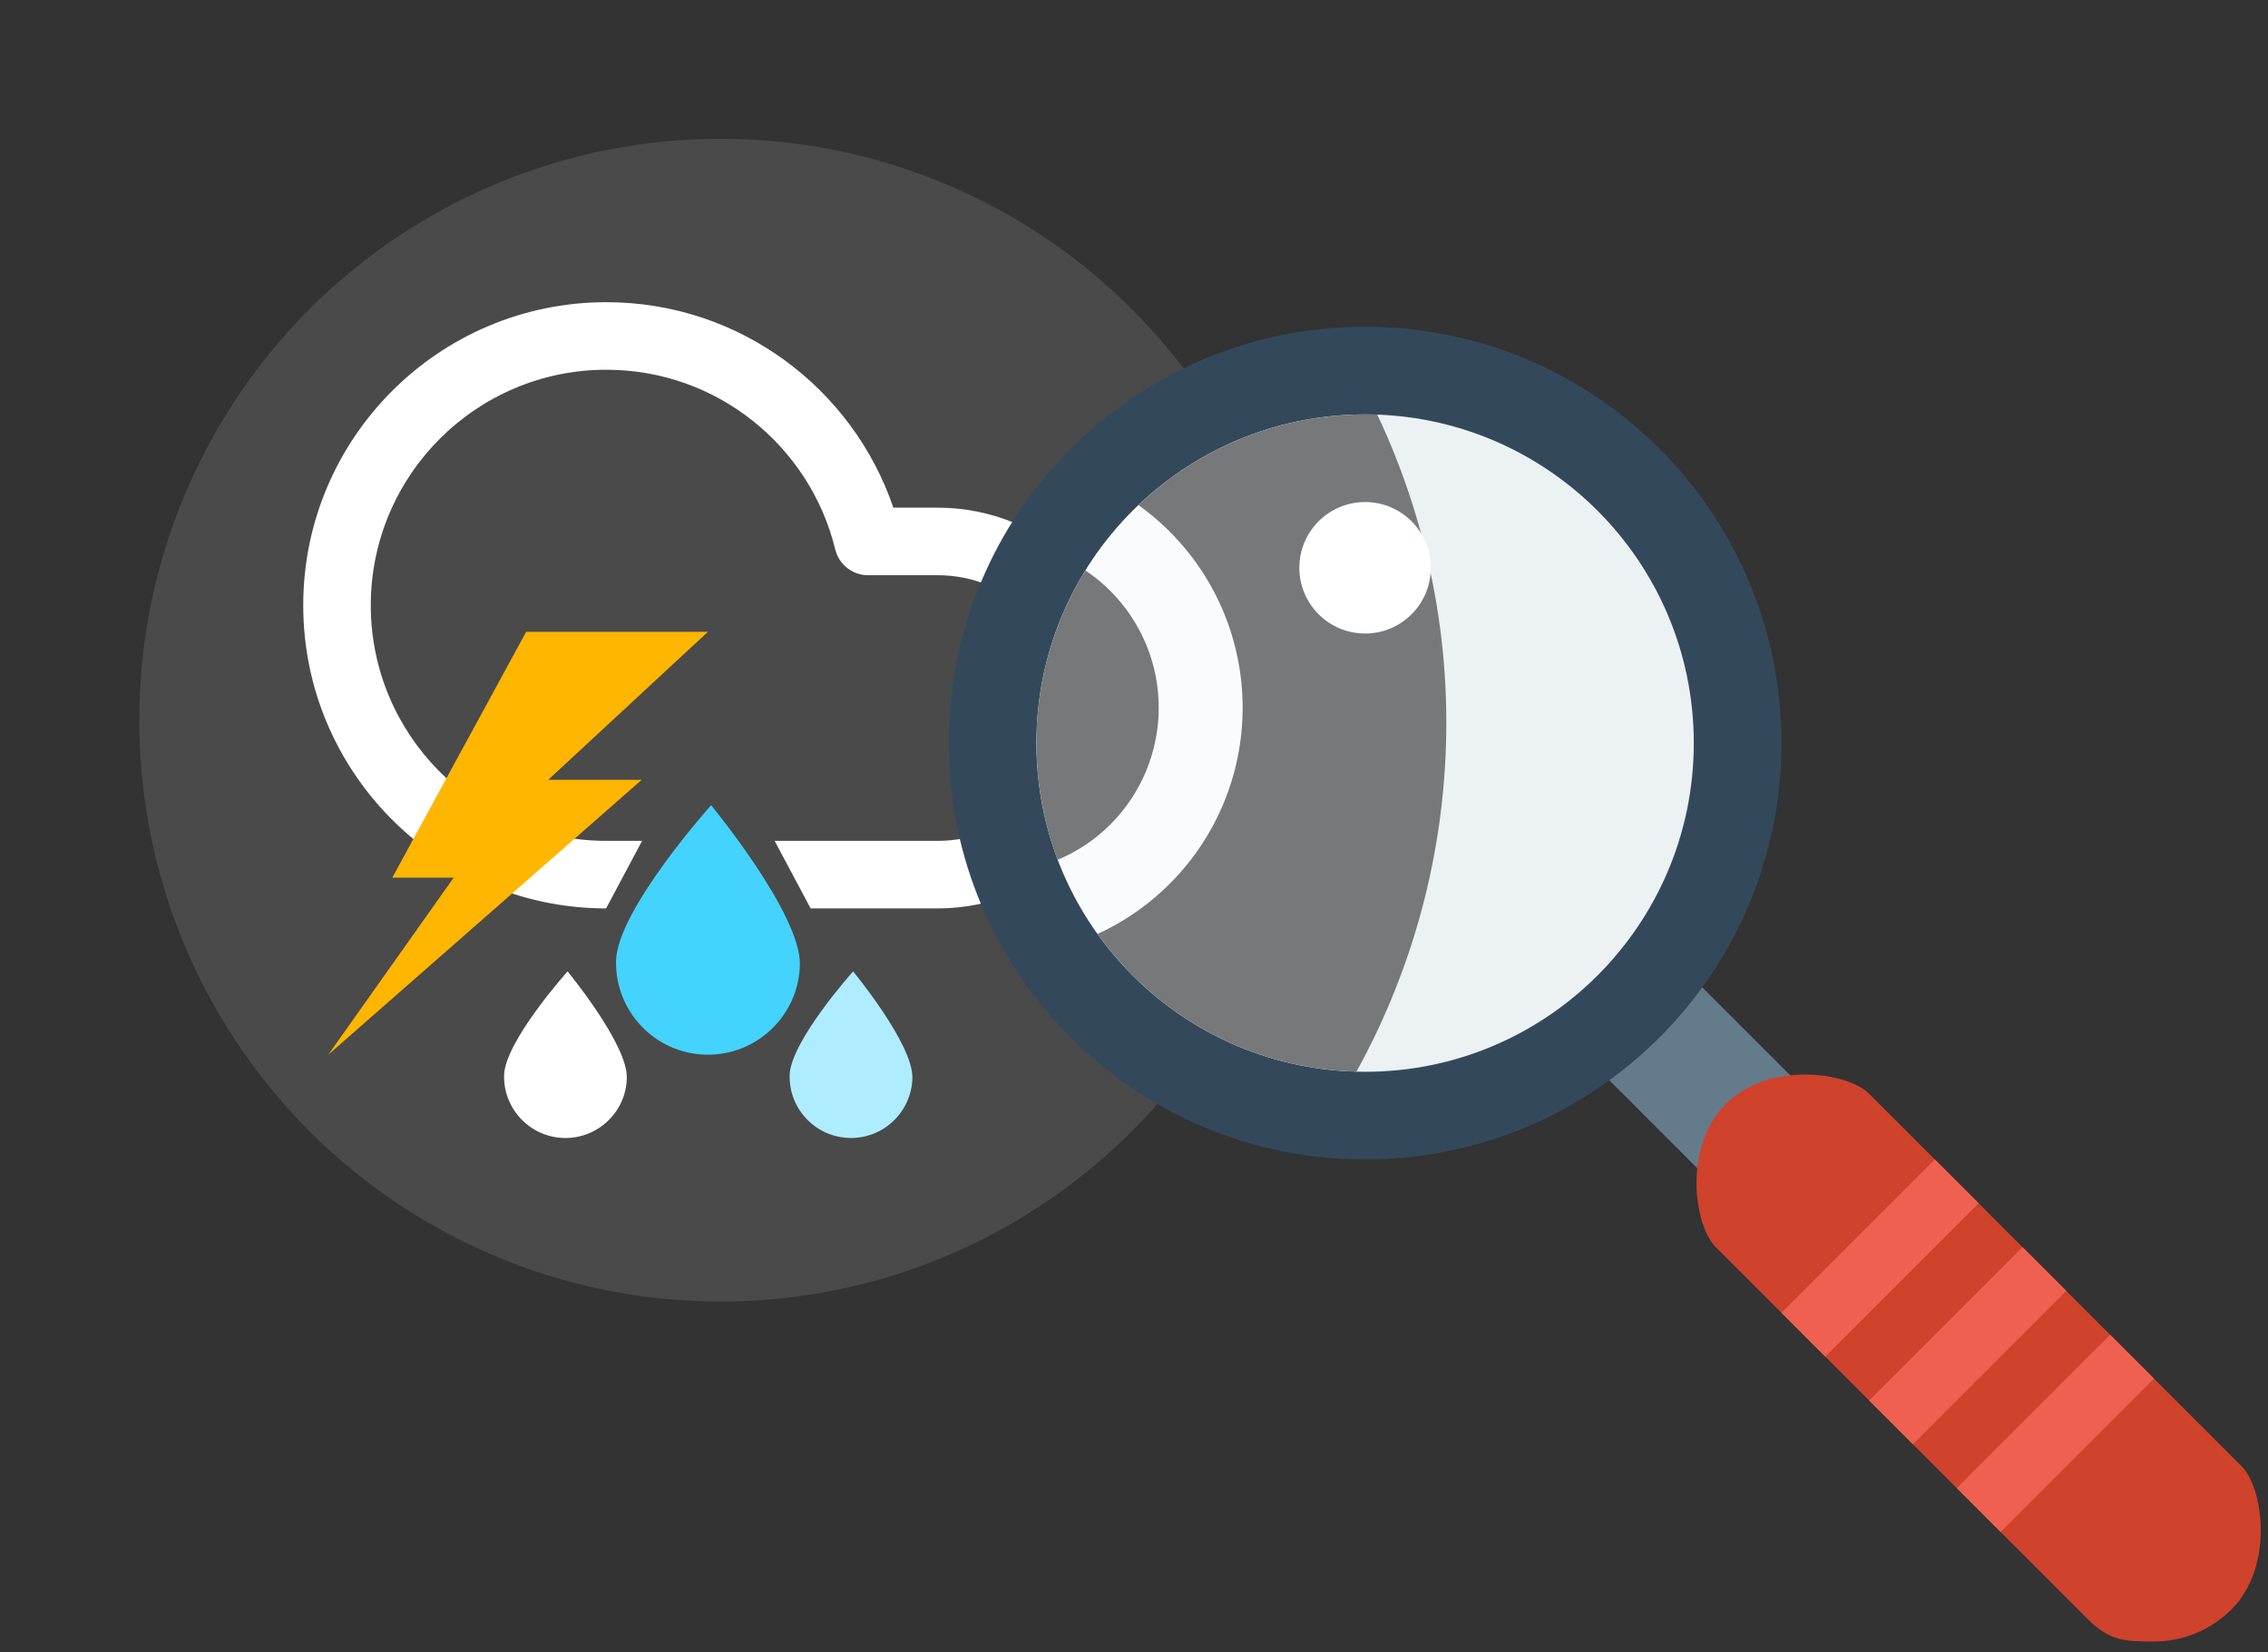 <?xml version="1.0" encoding="UTF-8" standalone="no"?>
<!DOCTYPE svg PUBLIC "-//W3C//DTD SVG 1.1//EN" "http://www.w3.org/Graphics/SVG/1.1/DTD/svg11.dtd">
<svg width="100%" height="100%" viewBox="0 0 210 153" version="1.1" xmlns="http://www.w3.org/2000/svg" xmlns:xlink="http://www.w3.org/1999/xlink" xml:space="preserve" xmlns:serif="http://www.serif.com/" style="fill-rule:evenodd;clip-rule:evenodd;stroke-linejoin:round;stroke-miterlimit:2;">
    <rect x="0" y="0" width="210" height="153" fill="#333333" stroke="none"/>
    <g transform="matrix(1,0,0,1,-1254.4,7.45)">
        <g transform="matrix(1,0,0,1,57.045,-19.761)">
            <g transform="matrix(0.147,0,0,0.147,1184.63,16.729)">
                <circle cx="540.495" cy="423.574" r="366.207" style="fill:rgb(74,74,74);"/>
                <path d="M534.468,477.14C534.468,477.14 591.028,545.569 590.393,577.524C589.758,609.478 563.299,634.905 531.344,634.27C499.389,633.635 473.962,607.176 474.598,575.221C475.233,543.267 534.468,477.14 534.468,477.14Z" style="fill:rgb(68,211,255);"/>
                <path d="M444.056,581.818C444.056,581.818 481.822,627.51 481.398,648.847C480.974,670.183 463.306,687.162 441.969,686.737C420.633,686.313 403.654,668.646 404.079,647.309C404.503,625.972 444.056,581.818 444.056,581.818Z" style="fill:white;"/>
                <path d="M623.92,581.818C623.92,581.818 661.686,627.51 661.262,648.847C660.838,670.183 643.17,687.162 621.834,686.737C600.497,686.313 583.518,668.646 583.943,647.309C584.367,625.972 623.92,581.818 623.92,581.818Z" style="fill:rgb(174,237,255);"/>
                <path d="M468.316,542.152L466.295,542.152L466.283,542.137L466.025,542.136C361.793,540.816 277.566,455.779 277.566,351.222C277.566,245.845 363.118,160.293 468.495,160.293C552.361,160.293 623.665,214.487 649.277,289.715L677.247,289.715C710.712,289.715 742.806,303.008 766.469,326.671C790.131,350.335 803.425,382.428 803.425,415.893L803.425,415.973C803.425,449.438 790.131,481.532 766.469,505.195C742.806,528.858 710.712,542.151 677.247,542.152L597.172,542.152L574.488,499.601L677.249,499.601C699.428,499.601 720.698,490.79 736.381,475.107C752.064,459.424 760.875,438.153 760.874,415.973L760.874,415.893C760.875,393.713 752.064,372.442 736.381,356.759C720.698,341.076 699.428,332.265 677.247,332.265L633.341,332.265C623.53,332.265 614.992,325.556 612.67,316.024C596.858,251.097 538.265,202.843 468.495,202.843C386.602,202.843 320.116,269.33 320.116,351.222C320.116,432.474 385.564,498.563 466.564,499.589L466.89,499.601L491.001,499.601L468.316,542.152Z" style="fill:white;"/>
                <path d="M417.986,367.909L532.492,367.909L431.873,461.141L490.772,461.141L293.346,634.282L372.324,522.776L333.661,522.776L417.986,367.909Z" style="fill:rgb(255,182,0);"/>
            </g>
            <g id="magnify" transform="matrix(-2.029,0,0,2.029,1753.9,-716.281)">
                <path d="M194,414C193.232,414 192.464,413.707 191.879,413.121C190.707,411.949 190.707,410.051 191.879,408.879L197.879,402.879C199.05,401.707 200.95,401.707 202.121,402.879C203.293,404.051 203.293,405.949 202.121,407.121L196.121,413.121C195.536,413.707 194.768,414 194,414Z" style="fill:rgb(100,123,139);fill-rule:nonzero;"/>
                <path d="M176,434C174.72,434 173.441,433.512 172.464,432.535C170.512,430.583 171,427 172,426L189,409C190,408 193.583,407.512 195.536,409.465C197.488,411.417 197,415 196,416L179,433C178.023,433.977 177.28,434 176,434Z" style="fill:rgb(207,66,44);fill-rule:nonzero;"/>
                <path d="M183,429L176,422L178,420L185,427L183,429Z" style="fill:rgb(240,96,80);fill-rule:nonzero;"/>
                <path d="M187,425L180,418L182,416L189,423L187,425Z" style="fill:rgb(240,96,80);fill-rule:nonzero;"/>
                <path d="M191,421L184,414L186,412L193,419L191,421Z" style="fill:rgb(240,96,80);fill-rule:nonzero;"/>
                <path d="M231,393C231,403.493 222.493,412 212,412C201.507,412 193,403.493 193,393C193,382.507 201.507,374 212,374C222.493,374 231,382.507 231,393Z" style="fill:rgb(51,73,91);fill-rule:nonzero;"/>
                <path d="M227,393C227,401.284 220.284,408 212,408C203.716,408 197,401.284 197,393C197,384.716 203.716,378 212,378C220.284,378 227,384.716 227,393Z" style="fill:rgb(236,242,244);fill-rule:nonzero;"/>
                <g>
                    <g>
                        <g>
                            <g>
                                <g>
                                    <clipPath id="_clip1">
                                        <path d="M227,393C227,401.284 220.284,408 212,408C203.716,408 197,401.284 197,393C197,384.716 203.716,378 212,378C220.284,378 227,384.716 227,393Z"/>
                                    </clipPath>
                                    <g clip-path="url(#_clip1)">
                                        <g transform="matrix(-0.09,0,0,0.09,289.896,353.951)">
                                            <g opacity="0.72">
                                                <circle cx="540.495" cy="423.574" r="366.207" style="fill:rgb(74,74,74);"/>
                                                <path d="M534.468,477.14C534.468,477.14 591.028,545.569 590.393,577.524C589.758,609.478 563.299,634.905 531.344,634.27C499.389,633.635 473.962,607.176 474.598,575.221C475.233,543.267 534.468,477.14 534.468,477.14Z" style="fill:rgb(68,211,255);"/>
                                                <path d="M444.056,581.818C444.056,581.818 481.822,627.51 481.398,648.847C480.974,670.183 463.306,687.162 441.969,686.737C420.633,686.313 403.654,668.646 404.079,647.309C404.503,625.972 444.056,581.818 444.056,581.818Z" style="fill:white;"/>
                                                <path d="M623.92,581.818C623.92,581.818 661.686,627.51 661.262,648.847C660.838,670.183 643.17,687.162 621.834,686.737C600.497,686.313 583.518,668.646 583.943,647.309C584.367,625.972 623.92,581.818 623.92,581.818Z" style="fill:rgb(174,237,255);"/>
                                                <path d="M468.316,542.152L466.295,542.152L466.283,542.137L466.025,542.136C361.793,540.816 277.566,455.779 277.566,351.222C277.566,245.845 363.118,160.293 468.495,160.293C552.361,160.293 623.665,214.487 649.277,289.715L677.247,289.715C710.712,289.715 742.806,303.008 766.469,326.671C790.131,350.335 803.425,382.428 803.425,415.893L803.425,415.973C803.425,449.438 790.131,481.532 766.469,505.195C742.806,528.858 710.712,542.151 677.247,542.152L597.172,542.152L574.488,499.601L677.249,499.601C699.428,499.601 720.698,490.79 736.381,475.107C752.064,459.424 760.875,438.153 760.874,415.973L760.874,415.893C760.875,393.713 752.064,372.442 736.381,356.759C720.698,341.076 699.428,332.265 677.247,332.265L633.341,332.265C623.53,332.265 614.992,325.556 612.67,316.024C596.858,251.097 538.265,202.843 468.495,202.843C386.602,202.843 320.116,269.33 320.116,351.222C320.116,432.474 385.564,498.563 466.564,499.589L466.89,499.601L491.001,499.601L468.316,542.152Z" style="fill:white;"/>
                                                <path d="M417.986,367.909L532.492,367.909L431.873,461.141L490.772,461.141L293.346,634.282L372.324,522.776L333.661,522.776L417.986,367.909Z" style="fill:rgb(255,182,0);"/>
                                            </g>
                                        </g>
                                    </g>
                                </g>
                            </g>
                        </g>
                    </g>
                </g>
                <path d="M215,385C215,386.656 213.657,388 212,388C210.343,388 209,386.656 209,385C209,383.344 210.343,382 212,382C213.657,382 215,383.344 215,385Z" style="fill:white;fill-rule:nonzero;"/>
            </g>
        </g>
    </g>
</svg>

